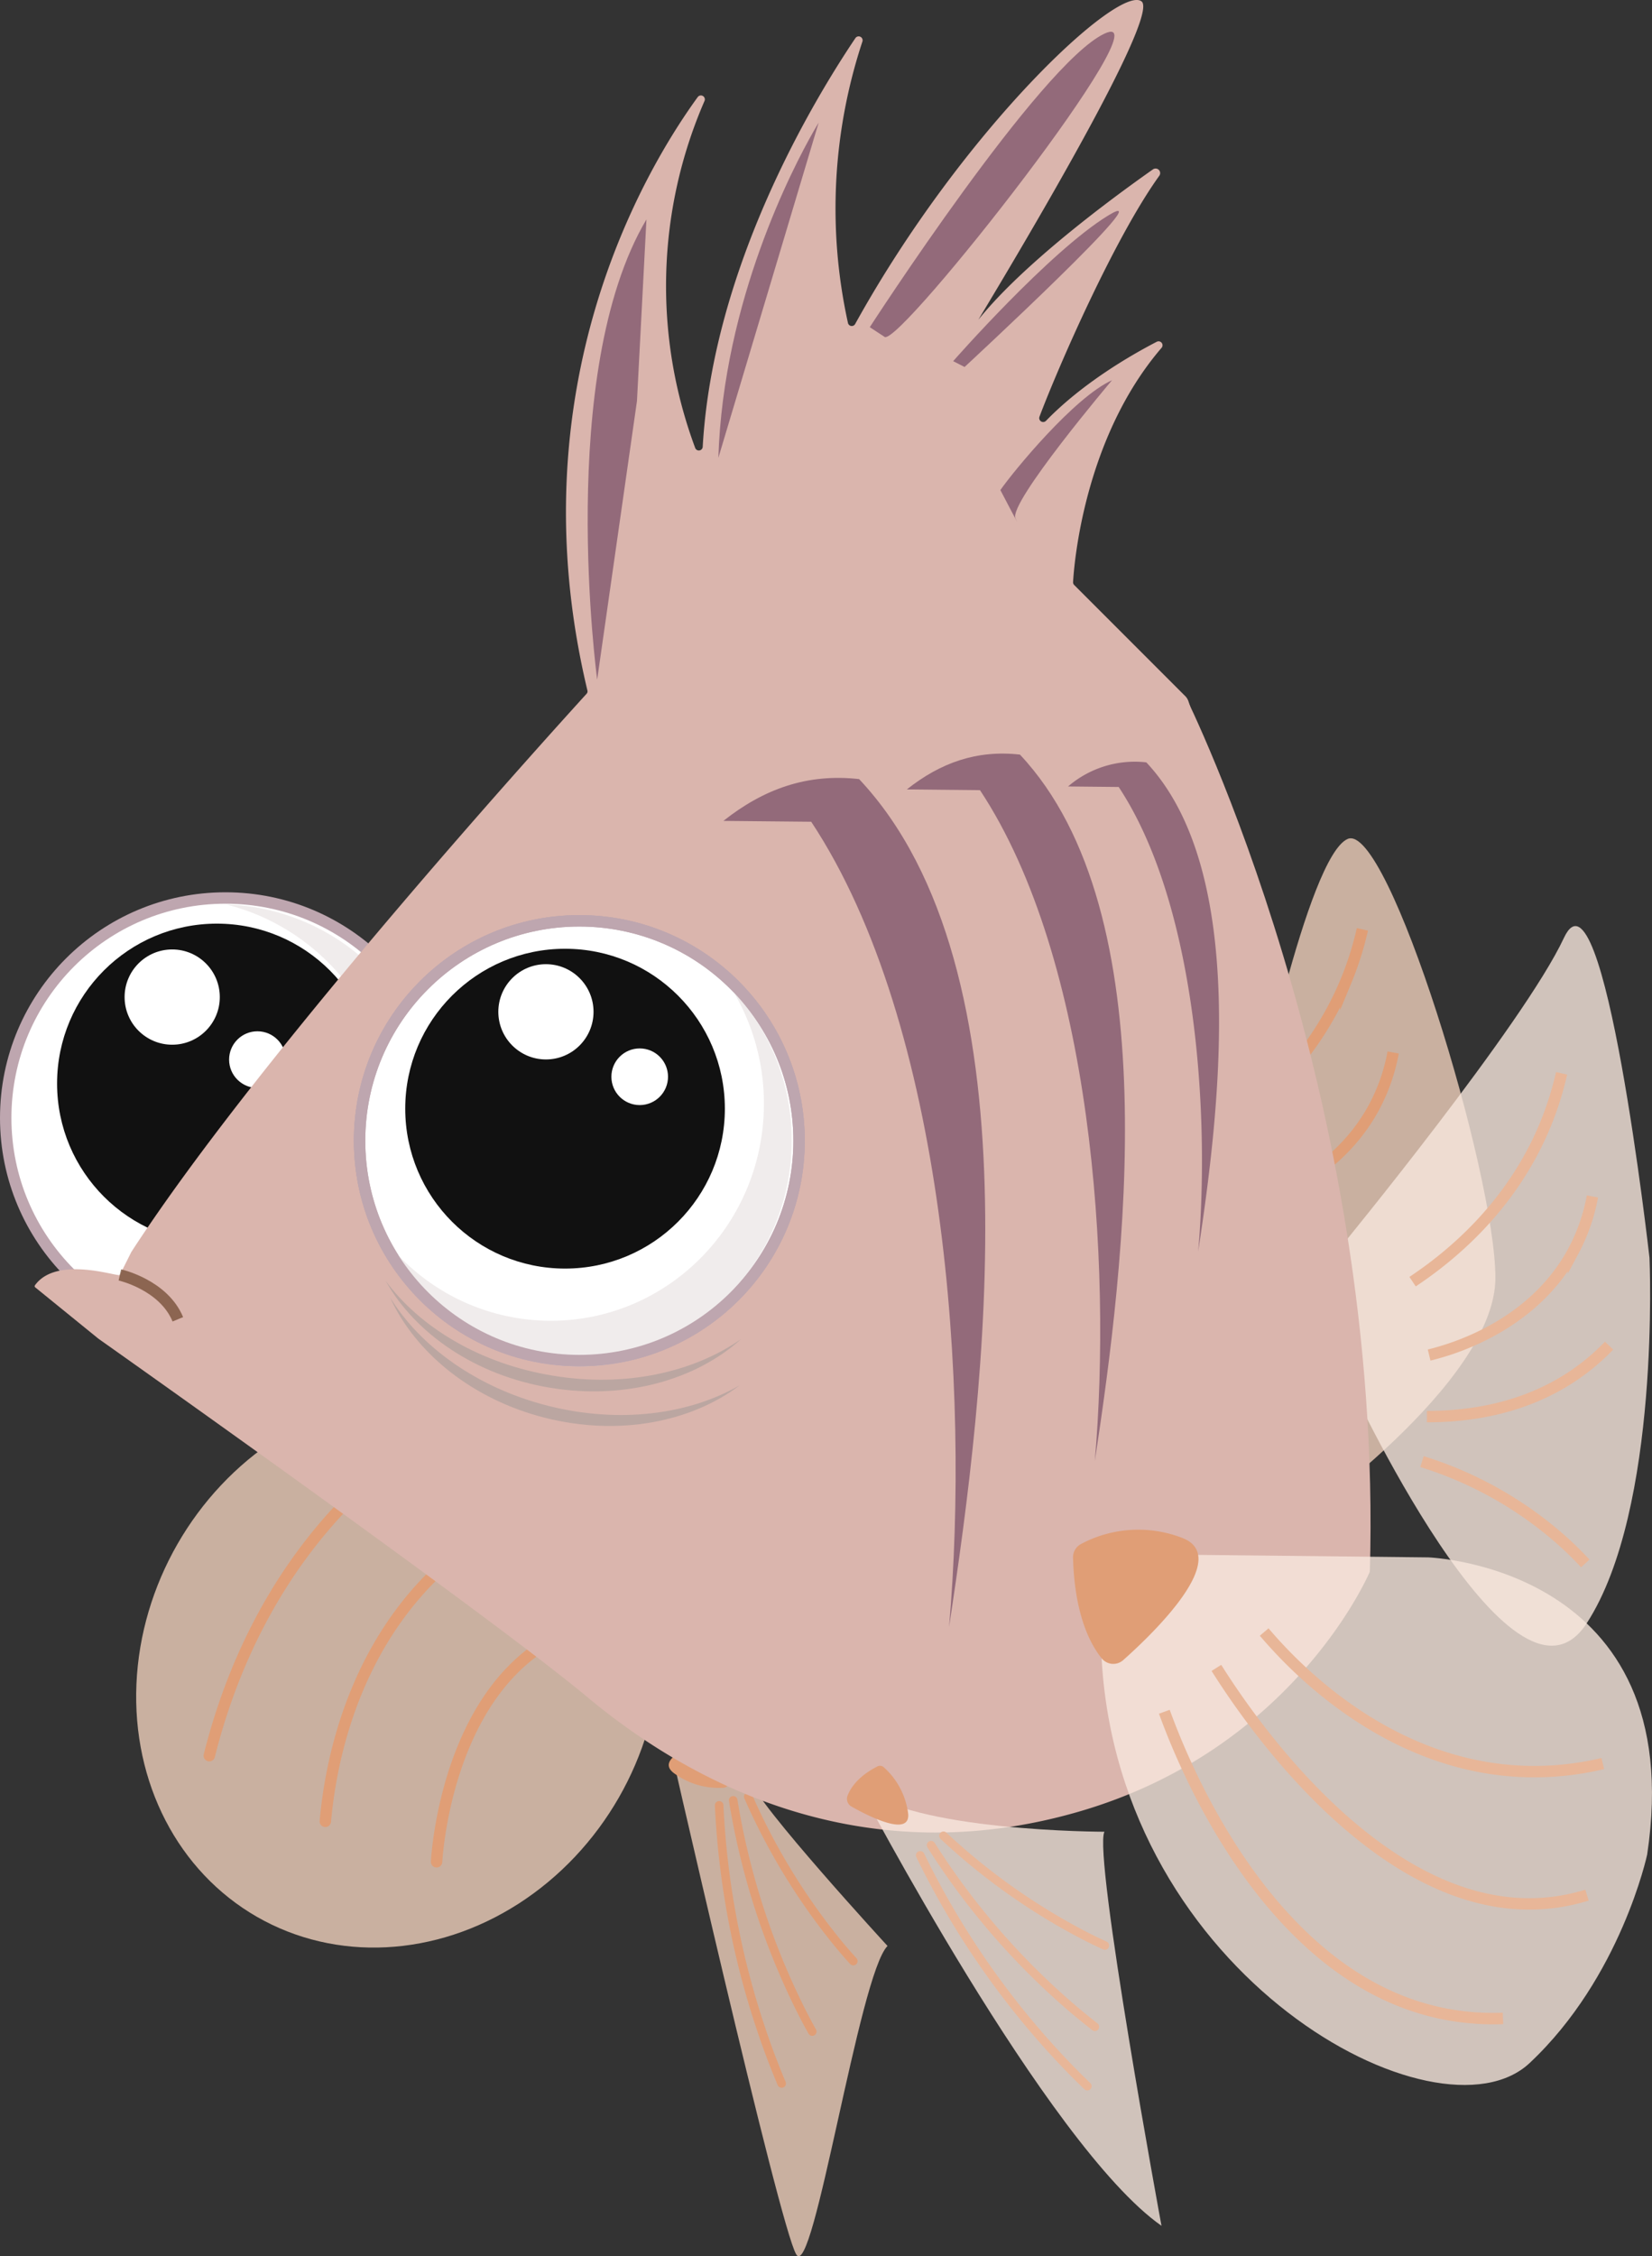 <svg xmlns="http://www.w3.org/2000/svg" width="289.44" height="395.06" viewBox="0 0 289.44 395.06">
  <rect x="0" y="0" width="289.44" height="395.06" fill="#333333" stroke="none"/>
  <defs>
    <style>
      .cls-1 {
        fill: #efcfbb;
      }

      .cls-1, .cls-4 {
        opacity: 0.8;
      }

      .cls-14, .cls-16, .cls-17, .cls-2, .cls-3, .cls-5, .cls-7 {
        fill: none;
      }

      .cls-2, .cls-3, .cls-7 {
        stroke: #e09e76;
      }

      .cls-14, .cls-16, .cls-17, .cls-2, .cls-3, .cls-5, .cls-7, .cls-8 {
        stroke-miterlimit: 10;
      }

      .cls-14, .cls-17, .cls-2, .cls-3, .cls-5, .cls-8 {
        stroke-width: 2px;
      }

      .cls-16, .cls-3, .cls-7 {
        stroke-linecap: round;
      }

      .cls-4 {
        fill: #f7e7dd;
      }

      .cls-16, .cls-5 {
        stroke: #e8b698;
      }

      .cls-6 {
        fill: #e09e76;
      }

      .cls-16, .cls-7 {
        stroke-width: 1.5px;
      }

      .cls-10, .cls-8 {
        fill: #fff;
      }

      .cls-17, .cls-8 {
        stroke: #bea6af;
      }

      .cls-9 {
        fill: #111;
      }

      .cls-11 {
        fill: #f0ecec;
      }

      .cls-12 {
        fill: #dab5ad;
      }

      .cls-13 {
        fill: #936a7a;
      }

      .cls-14 {
        stroke: #6c432a;
        stroke-opacity: 0.7;
      }

      .cls-15 {
        fill: #bba6a1;
      }
    </style>
  </defs>
  <title>fisk</title>
  <g id="Layer_2" data-name="Layer 2">
    <g id="Layer_1-2" data-name="Layer 1">
      <g id="scared_fish4">
        <g id="tail_fin_left">
          <path id="tailfin1" class="cls-1" d="M219.63,196.09s9.42-46.12,16.49-49.19S262,205.32,262,223.77s-35.34,43-35.34,43Z"/>
          <path class="cls-2" d="M212.58,199.21c6.59-4.38,17.25-13,23.22-27.36a56.08,56.08,0,0,0,2.9-9.12"/>
          <path class="cls-2" d="M215.48,212.06c3.74-.92,18.15-4.92,25.29-18.24a32.76,32.76,0,0,0,3.32-9.53"/>
        </g>
        <g id="left_fin">
          <ellipse class="cls-1" cx="68.59" cy="292.84" rx="49.5" ry="44.43" transform="matrix(0.5, -0.87, 0.87, 0.5, -219.31, 205.82)"/>
          <path class="cls-3" d="M76.49,326c.16-2.56,2.31-30.73,22.12-39.82a30.22,30.22,0,0,1,10.62-2.65"/>
          <path class="cls-3" d="M57,318.92c.71-7.85,3.81-30.55,22.12-46a57.51,57.51,0,0,1,12.39-8"/>
          <path class="cls-3" d="M36.67,307.42c3.08-12.29,10-31.21,26.55-46.9a86.68,86.68,0,0,1,9.73-8"/>
        </g>
        <g id="tail_fin_right">
          <path id="tailfin2" class="cls-4" d="M235,218.24s32-39,39-54,15,56,15,56,2,44-11,64-42-43-42-43Z"/>
          <path class="cls-5" d="M247.49,224.42c6.59-4.38,17.24-13,23.21-27.36a56.08,56.08,0,0,0,2.9-9.12"/>
          <path class="cls-5" d="M250.39,237.27c3.74-.91,18.15-4.92,25.29-18.24A32.71,32.71,0,0,0,279,209.5"/>
          <path class="cls-5" d="M250,248.05c6.52,0,17.91-1,27.78-8.7a38,38,0,0,0,4.14-3.73"/>
          <path class="cls-5" d="M249.14,255.93a66.74,66.74,0,0,1,25.29,14.51c1.18,1.1,2.29,2.2,3.32,3.32"/>
        </g>
        <g id="pelvic_fin_left">
          <path id="pelvic_fin_left-2" data-name="pelvic_fin_left" class="cls-1" d="M116.5,301.74s20,88,23,93,11-49,16-54c0,0-23-25-24-29S116.5,301.74,116.5,301.74Z"/>
          <path class="cls-6" d="M127.66,312.36a1,1,0,0,1-1,.68,13.14,13.14,0,0,1-8.5-2.5c-3.86-2.76,4.6-5.51,7.67-6.39a1.56,1.56,0,0,1,1.74.73C128.23,306.12,128.87,308.52,127.66,312.36Z"/>
          <path class="cls-7" d="M126,316.12a144.28,144.28,0,0,0,9,43.82q.94,2.49,1.95,4.88"/>
          <path class="cls-7" d="M128.46,315.24a128,128,0,0,0,11.77,36.56q1,2,2.08,3.93"/>
          <path class="cls-7" d="M131.1,314.59a111.37,111.37,0,0,0,16.12,26.19q1.14,1.35,2.28,2.61"/>
        </g>
        <g id="left_eye">
          <circle class="cls-8" cx="39.5" cy="195.74" r="38.5"/>
          <circle class="cls-9" cx="38" cy="189.73" r="28"/>
          <circle class="cls-10" cx="45.1" cy="185.54" r="4.96"/>
          <path class="cls-11" d="M65.49,169.62a38.29,38.29,0,0,0-25.9-11.26A38.49,38.49,0,0,1,57.5,168.52c14.86,14.86,15.08,38.73.49,53.31A36.91,36.91,0,0,1,30.57,232.6,37.18,37.18,0,0,0,66,222.94C80.57,208.35,80.35,184.48,65.49,169.62Z"/>
          <circle class="cls-10" cx="30.17" cy="174.59" r="8.34"/>
        </g>
        <g id="body">
          <path id="body-2" data-name="body" class="cls-12" d="M17.26,234.42h0c4.66,3.29,68.39,48.36,85.73,62.81,18,15,48,31,86,20,36.6-10.6,50-39.75,50.95-41.88a.7.7,0,0,0,.05-.25c-.12-3.17-2.6-64.73-31.77-152.31a2.33,2.33,0,0,0-.53-.87l-19.48-19.48a.66.66,0,0,1-.2-.53c.16-2.87,1.85-25.13,15.5-41a.69.69,0,0,0-.85-1.06c-4.6,2.38-13,7.25-19.4,13.84a.69.69,0,0,1-1.14-.72c3.2-8.48,13.06-31.17,21-42.2A.8.8,0,0,0,202,29.66c-9.86,6.94-31.18,22.88-35,33.58,0,0,37-60,33-63s-31.2,22.25-50.17,56.49a.68.68,0,0,1-1.26-.17A93.12,93.12,0,0,1,151.1,7.27a.69.69,0,0,0-1.22-.61c-7.28,10.81-24.95,40-26.76,71.55a.68.68,0,0,1-1.32.22,81.27,81.27,0,0,1,1.63-60.74.69.69,0,0,0-1.18-.7c-9.35,12.87-32,51-19.33,103.92a.6.6,0,0,1-.14.56C99,125.65,46.15,183.56,23,219.24c0,0-2,4-2,4-.16.44-11-3.48-14.85,1.78a.28.28,0,0,0,0,.38Z"/>
          <path class="cls-12" d="M207.7,121.93S242.49,191.49,240,275.36Z"/>
          <path class="cls-13" d="M104.63,119s-7.29-53.72,8.63-80.58L111.6,70.22Z"/>
          <path class="cls-13" d="M143.43,21.48s-.34.55-.94,1.6c-3.52,6.18-15.78,29.58-16.63,57.09Z"/>
          <path class="cls-13" d="M152.39,57.29s29.84-46.09,41.12-51.4S157.69,60.61,155,59Z"/>
          <path class="cls-13" d="M167,63.24S183.89,44,194.17,37.73,169,64.26,169,64.26Z"/>
          <path class="cls-13" d="M175.27,85.81c2.32-3.32,12.93-16.25,19.56-19.23,0,0-18.24,21.55-16.91,24.2S175.27,85.81,175.27,85.81Z"/>
          <path class="cls-13" d="M166.28,284.89c3.65-41.7-.58-105.39-24.15-141l-15.39-.15c7.07-5.6,14.7-8.34,23.78-7.32C181.84,169.71,172.6,243.44,166.28,284.89Z"/>
          <path class="cls-13" d="M191.82,255.83c3-34.73-.49-87.79-20.12-117.47l-12.82-.13c5.89-4.67,12.25-6.95,19.82-6.1C204.78,159.9,197.08,221.3,191.82,255.83Z"/>
          <path class="cls-13" d="M209.93,219.13c2.1-24-.34-60.78-13.93-81.33l-8.87-.09a17.93,17.93,0,0,1,13.71-4.22C218.9,152.71,213.57,195.23,209.93,219.13Z"/>
          <path class="cls-14" d="M21,223.24s7.64,1.7,10.16,7.77"/>
          <path class="cls-15" d="M96.81,240.87c-12.69-2.08-23.22-8.44-29.25-16.6,5.2,9.27,15.8,16.6,28.9,18.74s25.47-1.4,33.36-8.52C121.49,240.3,109.49,243,96.81,240.87Z"/>
          <path class="cls-15" d="M96.11,246.18c-12.47-3.13-22.44-10.35-27.77-19,4.42,9.68,14.37,17.87,27.24,21.1s25.5.73,34-5.7C120.76,247.67,108.57,249.31,96.11,246.18Z"/>
        </g>
        <g id="pelvic_fin_right">
          <path class="cls-4" d="M150.5,312.74s33,63,53,77c0,0-12-65-10-69C193.5,320.74,159.5,320.74,150.5,312.74Z"/>
          <path class="cls-6" d="M153.75,309.29a1,1,0,0,1,1.15.21,13.11,13.11,0,0,1,4.18,7.81c.75,4.68-7.15.58-9.93-1a1.55,1.55,0,0,1-.7-1.75C148.9,313.27,150.17,311.12,153.75,309.29Z"/>
          <path class="cls-16" d="M161.23,324.87a144.42,144.42,0,0,0,25.57,36.71q1.84,1.92,3.71,3.71"/>
          <path class="cls-16" d="M163.13,323.09a127.58,127.58,0,0,0,25.24,29q1.74,1.45,3.46,2.8"/>
          <path class="cls-16" d="M165.3,321.45a111.22,111.22,0,0,0,25.15,17.71q1.58.79,3.12,1.5"/>
        </g>
        <g id="right_fin">
          <path class="cls-4" d="M208,272.24l42.24.46s45.94,1.56,38.35,52.05c0,0-4.59,21.49-20.59,36.49s-72-15-75-71Z"/>
          <path class="cls-6" d="M188,272.78a2.63,2.63,0,0,1,1.34-2.39A21.31,21.31,0,0,1,207,269.24c9.08,3.3-5,16.82-10.2,21.44a2.61,2.61,0,0,1-3.75-.27C191.08,288,188.28,282.84,188,272.78Z"/>
          <path class="cls-5" d="M204,299.73c2.76,7.58,17.91,47.16,49.56,53a44.54,44.54,0,0,0,9.77.7"/>
          <path class="cls-5" d="M213.12,292.05c4.27,6.78,28.4,43.93,57.93,41.18a33.82,33.82,0,0,0,7-1.39"/>
          <path class="cls-5" d="M221.49,285.77c4.75,5.57,21.49,23.82,46.07,24.43a51.86,51.86,0,0,0,13.26-1.4"/>
        </g>
        <g id="right_eye">
          <circle class="cls-10" cx="101.5" cy="200.74" r="38.5"/>
          <circle class="cls-9" cx="99" cy="203.24" r="28"/>
          <circle class="cls-10" cx="89.38" cy="198.92" r="8.34"/>
          <circle class="cls-10" cx="102.97" cy="208.89" r="4.96"/>
          <path class="cls-11" d="M101.42,161.68A38.31,38.31,0,0,0,75.15,172,38.4,38.4,0,0,1,95,166.56c21,0,38.05,16.72,38.05,37.35a36.93,36.93,0,0,1-11.78,27A37.21,37.21,0,0,0,139.47,199C139.47,178.41,122.43,161.68,101.42,161.68Z"/>
          <circle class="cls-17" cx="101.5" cy="199.74" r="38.5"/>
        </g>
        <g id="right_eye-2" data-name="right_eye">
          <circle class="cls-8" cx="101.5" cy="199.74" r="38.5"/>
          <circle class="cls-9" cx="99" cy="194.13" r="28"/>
          <circle class="cls-10" cx="95.65" cy="177.17" r="8.34"/>
          <circle class="cls-10" cx="112.08" cy="188.54" r="4.96"/>
          <path class="cls-11" d="M138.71,199.7a38.33,38.33,0,0,0-10.34-26.28,38.46,38.46,0,0,1,5.47,19.85c0,21-16.72,38-37.35,38a36.92,36.92,0,0,1-27-11.78,37.19,37.19,0,0,0,31.87,18.21C122,237.75,138.71,220.71,138.71,199.7Z"/>
          <circle class="cls-17" cx="101.5" cy="199.74" r="38.5"/>
        </g>
      </g>
    </g>
  </g>
</svg>

